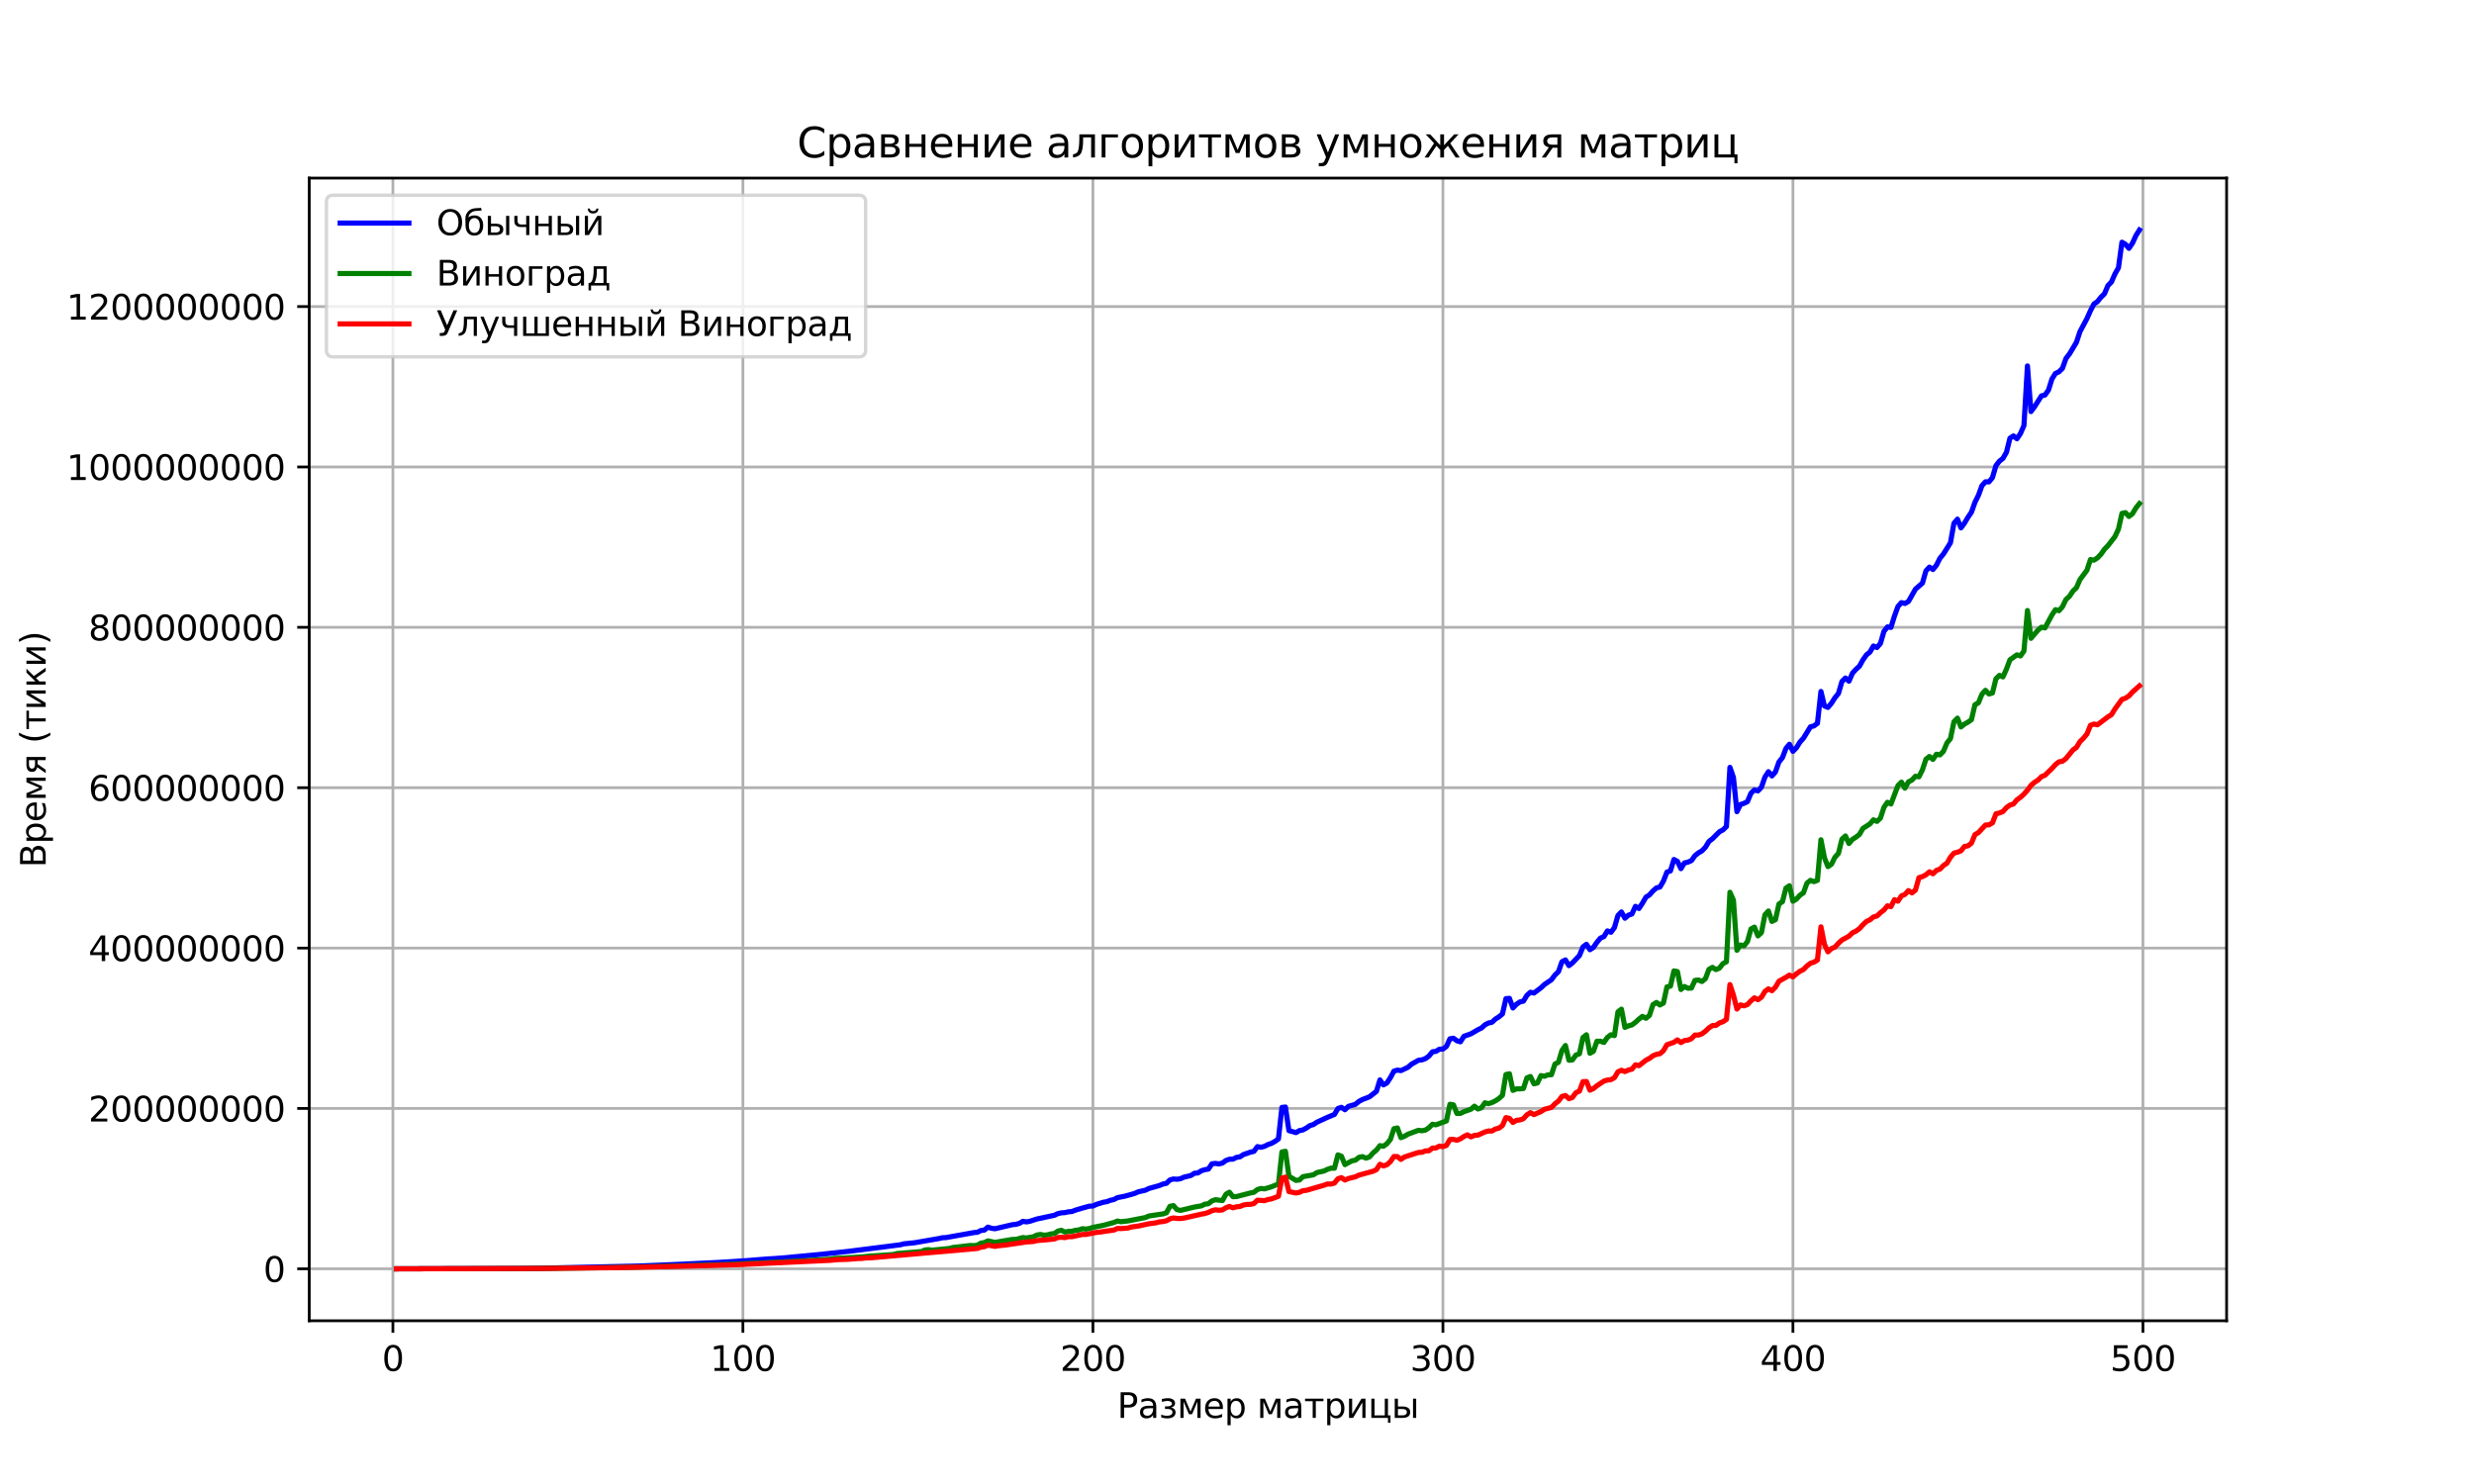 <?xml version="1.0" encoding="utf-8" standalone="no"?>
<!DOCTYPE svg PUBLIC "-//W3C//DTD SVG 1.1//EN"
  "http://www.w3.org/Graphics/SVG/1.1/DTD/svg11.dtd">
<svg xmlns:xlink="http://www.w3.org/1999/xlink" width="720pt" height="432pt" viewBox="0 0 720 432" xmlns="http://www.w3.org/2000/svg" version="1.1">
 <defs>
  <style type="text/css">*{stroke-linejoin: round; stroke-linecap: butt}</style>
 </defs>
 <g id="figure_1">
  <g id="patch_1">
   <path d="M 0 432 
L 720 432 
L 720 0 
L 0 0 
z
" style="fill: #ffffff"/>
  </g>
  <g id="axes_1">
   <g id="patch_2">
    <path d="M 90 384.48 
L 648 384.48 
L 648 51.84 
L 90 51.84 
z
" style="fill: #ffffff"/>
   </g>
   <g id="matplotlib.axis_1">
    <g id="xtick_1">
     <g id="line2d_1">
      <path d="M 114.345 384.48 
L 114.345 51.84 
" clip-path="url(#p8d7da546d6)" style="fill: none; stroke: #b0b0b0; stroke-width: 0.8; stroke-linecap: square"/>
     </g>
     <g id="line2d_2">
      <defs>
       <path id="m9df4dab54b" d="M 0 0 
L 0 3.5 
" style="stroke: #000000; stroke-width: 0.8"/>
      </defs>
      <g>
       <use xlink:href="#m9df4dab54b" x="114.345" y="384.48" style="stroke: #000000; stroke-width: 0.8"/>
      </g>
     </g>
     <g id="text_1">
      <!-- 0 -->
      <g transform="translate(111.164 399.078) scale(0.1 -0.1)">
       <defs>
        <path id="DejaVuSans-30" d="M 2034 4250 
Q 1547 4250 1301 3770 
Q 1056 3291 1056 2328 
Q 1056 1369 1301 889 
Q 1547 409 2034 409 
Q 2525 409 2770 889 
Q 3016 1369 3016 2328 
Q 3016 3291 2770 3770 
Q 2525 4250 2034 4250 
z
M 2034 4750 
Q 2819 4750 3233 4129 
Q 3647 3509 3647 2328 
Q 3647 1150 3233 529 
Q 2819 -91 2034 -91 
Q 1250 -91 836 529 
Q 422 1150 422 2328 
Q 422 3509 836 4129 
Q 1250 4750 2034 4750 
z
" transform="scale(0.016)"/>
       </defs>
       <use xlink:href="#DejaVuSans-30"/>
      </g>
     </g>
    </g>
    <g id="xtick_2">
     <g id="line2d_3">
      <path d="M 216.207 384.48 
L 216.207 51.84 
" clip-path="url(#p8d7da546d6)" style="fill: none; stroke: #b0b0b0; stroke-width: 0.8; stroke-linecap: square"/>
     </g>
     <g id="line2d_4">
      <g>
       <use xlink:href="#m9df4dab54b" x="216.207" y="384.48" style="stroke: #000000; stroke-width: 0.8"/>
      </g>
     </g>
     <g id="text_2">
      <!-- 100 -->
      <g transform="translate(206.663 399.078) scale(0.1 -0.1)">
       <defs>
        <path id="DejaVuSans-31" d="M 794 531 
L 1825 531 
L 1825 4091 
L 703 3866 
L 703 4441 
L 1819 4666 
L 2450 4666 
L 2450 531 
L 3481 531 
L 3481 0 
L 794 0 
L 794 531 
z
" transform="scale(0.016)"/>
       </defs>
       <use xlink:href="#DejaVuSans-31"/>
       <use xlink:href="#DejaVuSans-30" transform="translate(63.623 0)"/>
       <use xlink:href="#DejaVuSans-30" transform="translate(127.246 0)"/>
      </g>
     </g>
    </g>
    <g id="xtick_3">
     <g id="line2d_5">
      <path d="M 318.069 384.48 
L 318.069 51.84 
" clip-path="url(#p8d7da546d6)" style="fill: none; stroke: #b0b0b0; stroke-width: 0.8; stroke-linecap: square"/>
     </g>
     <g id="line2d_6">
      <g>
       <use xlink:href="#m9df4dab54b" x="318.069" y="384.48" style="stroke: #000000; stroke-width: 0.8"/>
      </g>
     </g>
     <g id="text_3">
      <!-- 200 -->
      <g transform="translate(308.525 399.078) scale(0.1 -0.1)">
       <defs>
        <path id="DejaVuSans-32" d="M 1228 531 
L 3431 531 
L 3431 0 
L 469 0 
L 469 531 
Q 828 903 1448 1529 
Q 2069 2156 2228 2338 
Q 2531 2678 2651 2914 
Q 2772 3150 2772 3378 
Q 2772 3750 2511 3984 
Q 2250 4219 1831 4219 
Q 1534 4219 1204 4116 
Q 875 4013 500 3803 
L 500 4441 
Q 881 4594 1212 4672 
Q 1544 4750 1819 4750 
Q 2544 4750 2975 4387 
Q 3406 4025 3406 3419 
Q 3406 3131 3298 2873 
Q 3191 2616 2906 2266 
Q 2828 2175 2409 1742 
Q 1991 1309 1228 531 
z
" transform="scale(0.016)"/>
       </defs>
       <use xlink:href="#DejaVuSans-32"/>
       <use xlink:href="#DejaVuSans-30" transform="translate(63.623 0)"/>
       <use xlink:href="#DejaVuSans-30" transform="translate(127.246 0)"/>
      </g>
     </g>
    </g>
    <g id="xtick_4">
     <g id="line2d_7">
      <path d="M 419.931 384.48 
L 419.931 51.84 
" clip-path="url(#p8d7da546d6)" style="fill: none; stroke: #b0b0b0; stroke-width: 0.8; stroke-linecap: square"/>
     </g>
     <g id="line2d_8">
      <g>
       <use xlink:href="#m9df4dab54b" x="419.931" y="384.48" style="stroke: #000000; stroke-width: 0.8"/>
      </g>
     </g>
     <g id="text_4">
      <!-- 300 -->
      <g transform="translate(410.387 399.078) scale(0.1 -0.1)">
       <defs>
        <path id="DejaVuSans-33" d="M 2597 2516 
Q 3050 2419 3304 2112 
Q 3559 1806 3559 1356 
Q 3559 666 3084 287 
Q 2609 -91 1734 -91 
Q 1441 -91 1130 -33 
Q 819 25 488 141 
L 488 750 
Q 750 597 1062 519 
Q 1375 441 1716 441 
Q 2309 441 2620 675 
Q 2931 909 2931 1356 
Q 2931 1769 2642 2001 
Q 2353 2234 1838 2234 
L 1294 2234 
L 1294 2753 
L 1863 2753 
Q 2328 2753 2575 2939 
Q 2822 3125 2822 3475 
Q 2822 3834 2567 4026 
Q 2313 4219 1838 4219 
Q 1578 4219 1281 4162 
Q 984 4106 628 3988 
L 628 4550 
Q 988 4650 1302 4700 
Q 1616 4750 1894 4750 
Q 2613 4750 3031 4423 
Q 3450 4097 3450 3541 
Q 3450 3153 3228 2886 
Q 3006 2619 2597 2516 
z
" transform="scale(0.016)"/>
       </defs>
       <use xlink:href="#DejaVuSans-33"/>
       <use xlink:href="#DejaVuSans-30" transform="translate(63.623 0)"/>
       <use xlink:href="#DejaVuSans-30" transform="translate(127.246 0)"/>
      </g>
     </g>
    </g>
    <g id="xtick_5">
     <g id="line2d_9">
      <path d="M 521.793 384.48 
L 521.793 51.84 
" clip-path="url(#p8d7da546d6)" style="fill: none; stroke: #b0b0b0; stroke-width: 0.8; stroke-linecap: square"/>
     </g>
     <g id="line2d_10">
      <g>
       <use xlink:href="#m9df4dab54b" x="521.793" y="384.48" style="stroke: #000000; stroke-width: 0.8"/>
      </g>
     </g>
     <g id="text_5">
      <!-- 400 -->
      <g transform="translate(512.249 399.078) scale(0.1 -0.1)">
       <defs>
        <path id="DejaVuSans-34" d="M 2419 4116 
L 825 1625 
L 2419 1625 
L 2419 4116 
z
M 2253 4666 
L 3047 4666 
L 3047 1625 
L 3713 1625 
L 3713 1100 
L 3047 1100 
L 3047 0 
L 2419 0 
L 2419 1100 
L 313 1100 
L 313 1709 
L 2253 4666 
z
" transform="scale(0.016)"/>
       </defs>
       <use xlink:href="#DejaVuSans-34"/>
       <use xlink:href="#DejaVuSans-30" transform="translate(63.623 0)"/>
       <use xlink:href="#DejaVuSans-30" transform="translate(127.246 0)"/>
      </g>
     </g>
    </g>
    <g id="xtick_6">
     <g id="line2d_11">
      <path d="M 623.655 384.48 
L 623.655 51.84 
" clip-path="url(#p8d7da546d6)" style="fill: none; stroke: #b0b0b0; stroke-width: 0.8; stroke-linecap: square"/>
     </g>
     <g id="line2d_12">
      <g>
       <use xlink:href="#m9df4dab54b" x="623.655" y="384.48" style="stroke: #000000; stroke-width: 0.8"/>
      </g>
     </g>
     <g id="text_6">
      <!-- 500 -->
      <g transform="translate(614.111 399.078) scale(0.1 -0.1)">
       <defs>
        <path id="DejaVuSans-35" d="M 691 4666 
L 3169 4666 
L 3169 4134 
L 1269 4134 
L 1269 2991 
Q 1406 3038 1543 3061 
Q 1681 3084 1819 3084 
Q 2600 3084 3056 2656 
Q 3513 2228 3513 1497 
Q 3513 744 3044 326 
Q 2575 -91 1722 -91 
Q 1428 -91 1123 -41 
Q 819 9 494 109 
L 494 744 
Q 775 591 1075 516 
Q 1375 441 1709 441 
Q 2250 441 2565 725 
Q 2881 1009 2881 1497 
Q 2881 1984 2565 2268 
Q 2250 2553 1709 2553 
Q 1456 2553 1204 2497 
Q 953 2441 691 2322 
L 691 4666 
z
" transform="scale(0.016)"/>
       </defs>
       <use xlink:href="#DejaVuSans-35"/>
       <use xlink:href="#DejaVuSans-30" transform="translate(63.623 0)"/>
       <use xlink:href="#DejaVuSans-30" transform="translate(127.246 0)"/>
      </g>
     </g>
    </g>
    <g id="text_7">
     <!-- Размер матрицы -->
     <g transform="translate(325.128 412.757) scale(0.1 -0.1)">
      <defs>
       <path id="DejaVuSans-420" d="M 1259 4147 
L 1259 2394 
L 2053 2394 
Q 2494 2394 2734 2622 
Q 2975 2850 2975 3272 
Q 2975 3691 2734 3919 
Q 2494 4147 2053 4147 
L 1259 4147 
z
M 628 4666 
L 2053 4666 
Q 2838 4666 3239 4311 
Q 3641 3956 3641 3272 
Q 3641 2581 3239 2228 
Q 2838 1875 2053 1875 
L 1259 1875 
L 1259 0 
L 628 0 
L 628 4666 
z
" transform="scale(0.016)"/>
       <path id="DejaVuSans-430" d="M 2194 1759 
Q 1497 1759 1228 1600 
Q 959 1441 959 1056 
Q 959 750 1161 570 
Q 1363 391 1709 391 
Q 2188 391 2477 730 
Q 2766 1069 2766 1631 
L 2766 1759 
L 2194 1759 
z
M 3341 1997 
L 3341 0 
L 2766 0 
L 2766 531 
Q 2569 213 2275 61 
Q 1981 -91 1556 -91 
Q 1019 -91 701 211 
Q 384 513 384 1019 
Q 384 1609 779 1909 
Q 1175 2209 1959 2209 
L 2766 2209 
L 2766 2266 
Q 2766 2663 2505 2880 
Q 2244 3097 1772 3097 
Q 1472 3097 1187 3025 
Q 903 2953 641 2809 
L 641 3341 
Q 956 3463 1253 3523 
Q 1550 3584 1831 3584 
Q 2591 3584 2966 3190 
Q 3341 2797 3341 1997 
z
" transform="scale(0.016)"/>
       <path id="DejaVuSans-437" d="M 2206 1888 
Q 2594 1813 2809 1584 
Q 3025 1356 3025 1019 
Q 3025 478 2622 193 
Q 2219 -91 1475 -91 
Q 1225 -91 961 -47 
Q 697 -3 416 84 
L 416 619 
Q 638 503 903 445 
Q 1169 388 1459 388 
Q 1931 388 2195 563 
Q 2459 738 2459 1019 
Q 2459 1294 2225 1461 
Q 1991 1628 1563 1628 
L 1100 1628 
L 1100 2103 
L 1584 2103 
Q 1947 2103 2158 2242 
Q 2369 2381 2369 2600 
Q 2369 2800 2151 2944 
Q 1934 3088 1563 3088 
Q 1341 3088 1089 3047 
Q 838 3006 534 2916 
L 534 3438 
Q 841 3513 1106 3550 
Q 1372 3588 1609 3588 
Q 2222 3588 2576 3342 
Q 2931 3097 2931 2656 
Q 2931 2366 2743 2164 
Q 2556 1963 2206 1888 
z
" transform="scale(0.016)"/>
       <path id="DejaVuSans-43c" d="M 581 3500 
L 1422 3500 
L 2416 1156 
L 3413 3500 
L 4247 3500 
L 4247 0 
L 3669 0 
L 3669 2950 
L 2703 672 
L 2128 672 
L 1159 2950 
L 1159 0 
L 581 0 
L 581 3500 
z
" transform="scale(0.016)"/>
       <path id="DejaVuSans-435" d="M 3597 1894 
L 3597 1613 
L 953 1613 
Q 991 1019 1311 708 
Q 1631 397 2203 397 
Q 2534 397 2845 478 
Q 3156 559 3463 722 
L 3463 178 
Q 3153 47 2828 -22 
Q 2503 -91 2169 -91 
Q 1331 -91 842 396 
Q 353 884 353 1716 
Q 353 2575 817 3079 
Q 1281 3584 2069 3584 
Q 2775 3584 3186 3129 
Q 3597 2675 3597 1894 
z
M 3022 2063 
Q 3016 2534 2758 2815 
Q 2500 3097 2075 3097 
Q 1594 3097 1305 2825 
Q 1016 2553 972 2059 
L 3022 2063 
z
" transform="scale(0.016)"/>
       <path id="DejaVuSans-440" d="M 1159 525 
L 1159 -1331 
L 581 -1331 
L 581 3500 
L 1159 3500 
L 1159 2969 
Q 1341 3281 1617 3432 
Q 1894 3584 2278 3584 
Q 2916 3584 3314 3078 
Q 3713 2572 3713 1747 
Q 3713 922 3314 415 
Q 2916 -91 2278 -91 
Q 1894 -91 1617 61 
Q 1341 213 1159 525 
z
M 3116 1747 
Q 3116 2381 2855 2742 
Q 2594 3103 2138 3103 
Q 1681 3103 1420 2742 
Q 1159 2381 1159 1747 
Q 1159 1113 1420 752 
Q 1681 391 2138 391 
Q 2594 391 2855 752 
Q 3116 1113 3116 1747 
z
" transform="scale(0.016)"/>
       <path id="DejaVuSans-20" transform="scale(0.016)"/>
       <path id="DejaVuSans-442" d="M 188 3500 
L 3541 3500 
L 3541 3041 
L 2147 3041 
L 2147 0 
L 1581 0 
L 1581 3041 
L 188 3041 
L 188 3500 
z
" transform="scale(0.016)"/>
       <path id="DejaVuSans-438" d="M 3578 3500 
L 3578 0 
L 3006 0 
L 3006 2809 
L 1319 0 
L 581 0 
L 581 3500 
L 1153 3500 
L 1153 697 
L 2838 3500 
L 3578 3500 
z
" transform="scale(0.016)"/>
       <path id="DejaVuSans-446" d="M 3603 0 
L 581 0 
L 581 3500 
L 1159 3500 
L 1159 459 
L 3025 459 
L 3025 3500 
L 3603 3500 
L 3603 459 
L 4063 459 
L 4063 -884 
L 3603 -884 
L 3603 0 
z
" transform="scale(0.016)"/>
       <path id="DejaVuSans-44b" d="M 3907 3500 
L 4482 3500 
L 4482 0 
L 3907 0 
L 3907 3500 
z
M 4195 3584 
L 4195 3584 
z
M 2781 1038 
Q 2781 1319 2576 1466 
Q 2372 1613 1978 1613 
L 1159 1613 
L 1159 459 
L 1978 459 
Q 2372 459 2576 607 
Q 2781 756 2781 1038 
z
M 581 3500 
L 1159 3500 
L 1159 2072 
L 2003 2072 
Q 2672 2072 3033 1817 
Q 3394 1563 3394 1038 
Q 3394 513 3033 256 
Q 2672 0 2003 0 
L 581 0 
L 581 3500 
z
" transform="scale(0.016)"/>
      </defs>
      <use xlink:href="#DejaVuSans-420"/>
      <use xlink:href="#DejaVuSans-430" transform="translate(60.303 0)"/>
      <use xlink:href="#DejaVuSans-437" transform="translate(121.582 0)"/>
      <use xlink:href="#DejaVuSans-43c" transform="translate(174.756 0)"/>
      <use xlink:href="#DejaVuSans-435" transform="translate(250.195 0)"/>
      <use xlink:href="#DejaVuSans-440" transform="translate(311.719 0)"/>
      <use xlink:href="#DejaVuSans-20" transform="translate(375.195 0)"/>
      <use xlink:href="#DejaVuSans-43c" transform="translate(406.982 0)"/>
      <use xlink:href="#DejaVuSans-430" transform="translate(482.422 0)"/>
      <use xlink:href="#DejaVuSans-442" transform="translate(543.701 0)"/>
      <use xlink:href="#DejaVuSans-440" transform="translate(601.953 0)"/>
      <use xlink:href="#DejaVuSans-438" transform="translate(665.43 0)"/>
      <use xlink:href="#DejaVuSans-446" transform="translate(730.42 0)"/>
      <use xlink:href="#DejaVuSans-44b" transform="translate(798.486 0)"/>
     </g>
    </g>
   </g>
   <g id="matplotlib.axis_2">
    <g id="ytick_1">
     <g id="line2d_13">
      <path d="M 90 369.36 
L 648 369.36 
" clip-path="url(#p8d7da546d6)" style="fill: none; stroke: #b0b0b0; stroke-width: 0.8; stroke-linecap: square"/>
     </g>
     <g id="line2d_14">
      <defs>
       <path id="m16dbc8b44b" d="M 0 0 
L -3.5 0 
" style="stroke: #000000; stroke-width: 0.8"/>
      </defs>
      <g>
       <use xlink:href="#m16dbc8b44b" x="90" y="369.36" style="stroke: #000000; stroke-width: 0.8"/>
      </g>
     </g>
     <g id="text_8">
      <!-- 0 -->
      <g transform="translate(76.638 373.159) scale(0.1 -0.1)">
       <use xlink:href="#DejaVuSans-30"/>
      </g>
     </g>
    </g>
    <g id="ytick_2">
     <g id="line2d_15">
      <path d="M 90 322.674 
L 648 322.674 
" clip-path="url(#p8d7da546d6)" style="fill: none; stroke: #b0b0b0; stroke-width: 0.8; stroke-linecap: square"/>
     </g>
     <g id="line2d_16">
      <g>
       <use xlink:href="#m16dbc8b44b" x="90" y="322.674" style="stroke: #000000; stroke-width: 0.8"/>
      </g>
     </g>
     <g id="text_9">
      <!-- 200000000 -->
      <g transform="translate(25.738 326.473) scale(0.1 -0.1)">
       <use xlink:href="#DejaVuSans-32"/>
       <use xlink:href="#DejaVuSans-30" transform="translate(63.623 0)"/>
       <use xlink:href="#DejaVuSans-30" transform="translate(127.246 0)"/>
       <use xlink:href="#DejaVuSans-30" transform="translate(190.869 0)"/>
       <use xlink:href="#DejaVuSans-30" transform="translate(254.492 0)"/>
       <use xlink:href="#DejaVuSans-30" transform="translate(318.115 0)"/>
       <use xlink:href="#DejaVuSans-30" transform="translate(381.738 0)"/>
       <use xlink:href="#DejaVuSans-30" transform="translate(445.361 0)"/>
       <use xlink:href="#DejaVuSans-30" transform="translate(508.984 0)"/>
      </g>
     </g>
    </g>
    <g id="ytick_3">
     <g id="line2d_17">
      <path d="M 90 275.988 
L 648 275.988 
" clip-path="url(#p8d7da546d6)" style="fill: none; stroke: #b0b0b0; stroke-width: 0.8; stroke-linecap: square"/>
     </g>
     <g id="line2d_18">
      <g>
       <use xlink:href="#m16dbc8b44b" x="90" y="275.988" style="stroke: #000000; stroke-width: 0.8"/>
      </g>
     </g>
     <g id="text_10">
      <!-- 400000000 -->
      <g transform="translate(25.738 279.787) scale(0.1 -0.1)">
       <use xlink:href="#DejaVuSans-34"/>
       <use xlink:href="#DejaVuSans-30" transform="translate(63.623 0)"/>
       <use xlink:href="#DejaVuSans-30" transform="translate(127.246 0)"/>
       <use xlink:href="#DejaVuSans-30" transform="translate(190.869 0)"/>
       <use xlink:href="#DejaVuSans-30" transform="translate(254.492 0)"/>
       <use xlink:href="#DejaVuSans-30" transform="translate(318.115 0)"/>
       <use xlink:href="#DejaVuSans-30" transform="translate(381.738 0)"/>
       <use xlink:href="#DejaVuSans-30" transform="translate(445.361 0)"/>
       <use xlink:href="#DejaVuSans-30" transform="translate(508.984 0)"/>
      </g>
     </g>
    </g>
    <g id="ytick_4">
     <g id="line2d_19">
      <path d="M 90 229.302 
L 648 229.302 
" clip-path="url(#p8d7da546d6)" style="fill: none; stroke: #b0b0b0; stroke-width: 0.8; stroke-linecap: square"/>
     </g>
     <g id="line2d_20">
      <g>
       <use xlink:href="#m16dbc8b44b" x="90" y="229.302" style="stroke: #000000; stroke-width: 0.8"/>
      </g>
     </g>
     <g id="text_11">
      <!-- 600000000 -->
      <g transform="translate(25.738 233.101) scale(0.1 -0.1)">
       <defs>
        <path id="DejaVuSans-36" d="M 2113 2584 
Q 1688 2584 1439 2293 
Q 1191 2003 1191 1497 
Q 1191 994 1439 701 
Q 1688 409 2113 409 
Q 2538 409 2786 701 
Q 3034 994 3034 1497 
Q 3034 2003 2786 2293 
Q 2538 2584 2113 2584 
z
M 3366 4563 
L 3366 3988 
Q 3128 4100 2886 4159 
Q 2644 4219 2406 4219 
Q 1781 4219 1451 3797 
Q 1122 3375 1075 2522 
Q 1259 2794 1537 2939 
Q 1816 3084 2150 3084 
Q 2853 3084 3261 2657 
Q 3669 2231 3669 1497 
Q 3669 778 3244 343 
Q 2819 -91 2113 -91 
Q 1303 -91 875 529 
Q 447 1150 447 2328 
Q 447 3434 972 4092 
Q 1497 4750 2381 4750 
Q 2619 4750 2861 4703 
Q 3103 4656 3366 4563 
z
" transform="scale(0.016)"/>
       </defs>
       <use xlink:href="#DejaVuSans-36"/>
       <use xlink:href="#DejaVuSans-30" transform="translate(63.623 0)"/>
       <use xlink:href="#DejaVuSans-30" transform="translate(127.246 0)"/>
       <use xlink:href="#DejaVuSans-30" transform="translate(190.869 0)"/>
       <use xlink:href="#DejaVuSans-30" transform="translate(254.492 0)"/>
       <use xlink:href="#DejaVuSans-30" transform="translate(318.115 0)"/>
       <use xlink:href="#DejaVuSans-30" transform="translate(381.738 0)"/>
       <use xlink:href="#DejaVuSans-30" transform="translate(445.361 0)"/>
       <use xlink:href="#DejaVuSans-30" transform="translate(508.984 0)"/>
      </g>
     </g>
    </g>
    <g id="ytick_5">
     <g id="line2d_21">
      <path d="M 90 182.615 
L 648 182.615 
" clip-path="url(#p8d7da546d6)" style="fill: none; stroke: #b0b0b0; stroke-width: 0.8; stroke-linecap: square"/>
     </g>
     <g id="line2d_22">
      <g>
       <use xlink:href="#m16dbc8b44b" x="90" y="182.615" style="stroke: #000000; stroke-width: 0.8"/>
      </g>
     </g>
     <g id="text_12">
      <!-- 800000000 -->
      <g transform="translate(25.738 186.415) scale(0.1 -0.1)">
       <defs>
        <path id="DejaVuSans-38" d="M 2034 2216 
Q 1584 2216 1326 1975 
Q 1069 1734 1069 1313 
Q 1069 891 1326 650 
Q 1584 409 2034 409 
Q 2484 409 2743 651 
Q 3003 894 3003 1313 
Q 3003 1734 2745 1975 
Q 2488 2216 2034 2216 
z
M 1403 2484 
Q 997 2584 770 2862 
Q 544 3141 544 3541 
Q 544 4100 942 4425 
Q 1341 4750 2034 4750 
Q 2731 4750 3128 4425 
Q 3525 4100 3525 3541 
Q 3525 3141 3298 2862 
Q 3072 2584 2669 2484 
Q 3125 2378 3379 2068 
Q 3634 1759 3634 1313 
Q 3634 634 3220 271 
Q 2806 -91 2034 -91 
Q 1263 -91 848 271 
Q 434 634 434 1313 
Q 434 1759 690 2068 
Q 947 2378 1403 2484 
z
M 1172 3481 
Q 1172 3119 1398 2916 
Q 1625 2713 2034 2713 
Q 2441 2713 2670 2916 
Q 2900 3119 2900 3481 
Q 2900 3844 2670 4047 
Q 2441 4250 2034 4250 
Q 1625 4250 1398 4047 
Q 1172 3844 1172 3481 
z
" transform="scale(0.016)"/>
       </defs>
       <use xlink:href="#DejaVuSans-38"/>
       <use xlink:href="#DejaVuSans-30" transform="translate(63.623 0)"/>
       <use xlink:href="#DejaVuSans-30" transform="translate(127.246 0)"/>
       <use xlink:href="#DejaVuSans-30" transform="translate(190.869 0)"/>
       <use xlink:href="#DejaVuSans-30" transform="translate(254.492 0)"/>
       <use xlink:href="#DejaVuSans-30" transform="translate(318.115 0)"/>
       <use xlink:href="#DejaVuSans-30" transform="translate(381.738 0)"/>
       <use xlink:href="#DejaVuSans-30" transform="translate(445.361 0)"/>
       <use xlink:href="#DejaVuSans-30" transform="translate(508.984 0)"/>
      </g>
     </g>
    </g>
    <g id="ytick_6">
     <g id="line2d_23">
      <path d="M 90 135.929 
L 648 135.929 
" clip-path="url(#p8d7da546d6)" style="fill: none; stroke: #b0b0b0; stroke-width: 0.8; stroke-linecap: square"/>
     </g>
     <g id="line2d_24">
      <g>
       <use xlink:href="#m16dbc8b44b" x="90" y="135.929" style="stroke: #000000; stroke-width: 0.8"/>
      </g>
     </g>
     <g id="text_13">
      <!-- 1000000000 -->
      <g transform="translate(19.375 139.728) scale(0.1 -0.1)">
       <use xlink:href="#DejaVuSans-31"/>
       <use xlink:href="#DejaVuSans-30" transform="translate(63.623 0)"/>
       <use xlink:href="#DejaVuSans-30" transform="translate(127.246 0)"/>
       <use xlink:href="#DejaVuSans-30" transform="translate(190.869 0)"/>
       <use xlink:href="#DejaVuSans-30" transform="translate(254.492 0)"/>
       <use xlink:href="#DejaVuSans-30" transform="translate(318.115 0)"/>
       <use xlink:href="#DejaVuSans-30" transform="translate(381.738 0)"/>
       <use xlink:href="#DejaVuSans-30" transform="translate(445.361 0)"/>
       <use xlink:href="#DejaVuSans-30" transform="translate(508.984 0)"/>
       <use xlink:href="#DejaVuSans-30" transform="translate(572.607 0)"/>
      </g>
     </g>
    </g>
    <g id="ytick_7">
     <g id="line2d_25">
      <path d="M 90 89.243 
L 648 89.243 
" clip-path="url(#p8d7da546d6)" style="fill: none; stroke: #b0b0b0; stroke-width: 0.8; stroke-linecap: square"/>
     </g>
     <g id="line2d_26">
      <g>
       <use xlink:href="#m16dbc8b44b" x="90" y="89.243" style="stroke: #000000; stroke-width: 0.8"/>
      </g>
     </g>
     <g id="text_14">
      <!-- 1200000000 -->
      <g transform="translate(19.375 93.042) scale(0.1 -0.1)">
       <use xlink:href="#DejaVuSans-31"/>
       <use xlink:href="#DejaVuSans-32" transform="translate(63.623 0)"/>
       <use xlink:href="#DejaVuSans-30" transform="translate(127.246 0)"/>
       <use xlink:href="#DejaVuSans-30" transform="translate(190.869 0)"/>
       <use xlink:href="#DejaVuSans-30" transform="translate(254.492 0)"/>
       <use xlink:href="#DejaVuSans-30" transform="translate(318.115 0)"/>
       <use xlink:href="#DejaVuSans-30" transform="translate(381.738 0)"/>
       <use xlink:href="#DejaVuSans-30" transform="translate(445.361 0)"/>
       <use xlink:href="#DejaVuSans-30" transform="translate(508.984 0)"/>
       <use xlink:href="#DejaVuSans-30" transform="translate(572.607 0)"/>
      </g>
     </g>
    </g>
    <g id="text_15">
     <!-- Время (тики) -->
     <g transform="translate(13.295 252.543) rotate(-90) scale(0.1 -0.1)">
      <defs>
       <path id="DejaVuSans-412" d="M 1259 2228 
L 1259 519 
L 2272 519 
Q 2781 519 3026 730 
Q 3272 941 3272 1375 
Q 3272 1813 3026 2020 
Q 2781 2228 2272 2228 
L 1259 2228 
z
M 1259 4147 
L 1259 2741 
L 2194 2741 
Q 2656 2741 2882 2914 
Q 3109 3088 3109 3444 
Q 3109 3797 2882 3972 
Q 2656 4147 2194 4147 
L 1259 4147 
z
M 628 4666 
L 2241 4666 
Q 2963 4666 3353 4366 
Q 3744 4066 3744 3513 
Q 3744 3084 3544 2831 
Q 3344 2578 2956 2516 
Q 3422 2416 3680 2098 
Q 3938 1781 3938 1306 
Q 3938 681 3513 340 
Q 3088 0 2303 0 
L 628 0 
L 628 4666 
z
" transform="scale(0.016)"/>
       <path id="DejaVuSans-44f" d="M 1181 2491 
Q 1181 2231 1381 2084 
Q 1581 1938 1953 1938 
L 2728 1938 
L 2728 3041 
L 1953 3041 
Q 1581 3041 1381 2897 
Q 1181 2753 1181 2491 
z
M 363 0 
L 1431 1534 
Q 1069 1616 828 1830 
Q 588 2044 588 2491 
Q 588 2997 923 3248 
Q 1259 3500 1938 3500 
L 3306 3500 
L 3306 0 
L 2728 0 
L 2728 1478 
L 2013 1478 
L 981 0 
L 363 0 
z
" transform="scale(0.016)"/>
       <path id="DejaVuSans-28" d="M 1984 4856 
Q 1566 4138 1362 3434 
Q 1159 2731 1159 2009 
Q 1159 1288 1364 580 
Q 1569 -128 1984 -844 
L 1484 -844 
Q 1016 -109 783 600 
Q 550 1309 550 2009 
Q 550 2706 781 3412 
Q 1013 4119 1484 4856 
L 1984 4856 
z
" transform="scale(0.016)"/>
       <path id="DejaVuSans-43a" d="M 581 3500 
L 1153 3500 
L 1153 1856 
L 2775 3500 
L 3481 3500 
L 2144 2147 
L 3653 0 
L 3009 0 
L 1769 1766 
L 1153 1141 
L 1153 0 
L 581 0 
L 581 3500 
z
" transform="scale(0.016)"/>
       <path id="DejaVuSans-29" d="M 513 4856 
L 1013 4856 
Q 1481 4119 1714 3412 
Q 1947 2706 1947 2009 
Q 1947 1309 1714 600 
Q 1481 -109 1013 -844 
L 513 -844 
Q 928 -128 1133 580 
Q 1338 1288 1338 2009 
Q 1338 2731 1133 3434 
Q 928 4138 513 4856 
z
" transform="scale(0.016)"/>
      </defs>
      <use xlink:href="#DejaVuSans-412"/>
      <use xlink:href="#DejaVuSans-440" transform="translate(68.604 0)"/>
      <use xlink:href="#DejaVuSans-435" transform="translate(132.08 0)"/>
      <use xlink:href="#DejaVuSans-43c" transform="translate(193.604 0)"/>
      <use xlink:href="#DejaVuSans-44f" transform="translate(269.043 0)"/>
      <use xlink:href="#DejaVuSans-20" transform="translate(329.199 0)"/>
      <use xlink:href="#DejaVuSans-28" transform="translate(360.986 0)"/>
      <use xlink:href="#DejaVuSans-442" transform="translate(400 0)"/>
      <use xlink:href="#DejaVuSans-438" transform="translate(458.252 0)"/>
      <use xlink:href="#DejaVuSans-43a" transform="translate(523.242 0)"/>
      <use xlink:href="#DejaVuSans-438" transform="translate(583.643 0)"/>
      <use xlink:href="#DejaVuSans-29" transform="translate(648.633 0)"/>
     </g>
    </g>
   </g>
   <g id="line2d_27">
    <path d="M 115.364 369.36 
L 149.997 369.261 
L 157.127 369.189 
L 185.648 368.556 
L 197.872 368.041 
L 209.077 367.5 
L 213.151 367.25 
L 217.226 366.979 
L 223.337 366.493 
L 225.375 366.375 
L 228.43 366.143 
L 239.635 365.072 
L 247.784 364.169 
L 262.045 362.358 
L 263.064 362.086 
L 266.119 361.778 
L 268.157 361.427 
L 273.25 360.546 
L 274.268 360.311 
L 275.287 360.27 
L 283.436 358.81 
L 284.455 358.718 
L 285.473 358.21 
L 286.492 358.071 
L 287.51 357.221 
L 288.529 357.552 
L 289.548 357.695 
L 294.641 356.509 
L 295.659 356.414 
L 296.678 356.12 
L 297.697 355.531 
L 298.715 355.701 
L 299.734 355.517 
L 301.771 354.856 
L 306.864 353.766 
L 307.883 353.289 
L 308.901 353.064 
L 309.92 352.998 
L 310.939 352.763 
L 311.957 352.685 
L 312.976 352.278 
L 315.013 351.675 
L 317.05 351.114 
L 318.069 351.084 
L 319.088 350.601 
L 321.125 349.974 
L 322.143 349.799 
L 323.162 349.405 
L 324.181 349.19 
L 325.199 348.64 
L 327.237 348.242 
L 329.274 347.692 
L 330.292 347.377 
L 331.311 346.931 
L 333.348 346.473 
L 334.367 345.971 
L 337.423 345.113 
L 338.441 344.68 
L 339.46 344.468 
L 340.479 343.484 
L 341.497 343.206 
L 342.516 343.289 
L 343.535 343.134 
L 344.553 342.684 
L 346.59 342.189 
L 347.609 341.536 
L 348.628 341.446 
L 349.646 340.803 
L 350.665 340.496 
L 351.683 340.318 
L 352.702 338.795 
L 353.721 338.673 
L 354.739 338.817 
L 355.758 338.582 
L 356.777 337.817 
L 357.795 337.457 
L 358.814 337.432 
L 359.832 336.924 
L 360.851 336.77 
L 361.87 336.097 
L 363.907 335.399 
L 364.926 335.161 
L 365.944 333.787 
L 366.963 333.975 
L 367.981 333.712 
L 369 333.194 
L 370.019 332.837 
L 371.037 332.28 
L 372.056 331.543 
L 373.074 322.38 
L 374.093 322.256 
L 375.112 329.13 
L 377.149 329.708 
L 378.168 329.12 
L 379.186 328.93 
L 380.205 328.363 
L 381.223 327.666 
L 382.242 327.353 
L 383.261 326.673 
L 386.317 325.262 
L 388.354 324.417 
L 389.372 322.7 
L 390.391 322.351 
L 391.41 323.049 
L 392.428 322.064 
L 394.465 321.474 
L 395.484 320.63 
L 396.503 320.079 
L 398.54 319.299 
L 400.577 317.702 
L 401.596 314.366 
L 402.614 315.816 
L 403.633 315.256 
L 404.652 313.704 
L 405.67 311.808 
L 406.689 311.51 
L 407.708 311.662 
L 409.745 310.696 
L 410.763 309.811 
L 412.801 308.652 
L 413.819 308.535 
L 414.838 308.161 
L 415.857 307.425 
L 416.875 306.184 
L 417.894 306.058 
L 418.912 305.429 
L 419.931 305.377 
L 420.95 304.628 
L 421.968 302.405 
L 422.987 302.229 
L 424.005 302.978 
L 425.024 303.272 
L 426.043 301.666 
L 428.08 300.95 
L 430.117 299.756 
L 431.136 299.267 
L 432.154 298.341 
L 433.173 297.802 
L 434.192 297.596 
L 435.21 296.65 
L 436.229 296.008 
L 437.248 295.168 
L 438.266 290.712 
L 439.285 290.625 
L 440.303 293.429 
L 441.322 292.356 
L 442.341 291.663 
L 443.359 291.438 
L 444.378 289.748 
L 445.396 288.846 
L 446.415 289.083 
L 448.452 287.559 
L 449.471 286.591 
L 451.508 285.21 
L 452.527 283.833 
L 453.545 282.857 
L 454.564 279.972 
L 455.583 279.443 
L 456.601 281.101 
L 457.62 280.311 
L 459.657 278.161 
L 460.676 275.657 
L 461.694 274.884 
L 462.713 276.461 
L 463.732 275.786 
L 464.75 274.302 
L 465.769 273.088 
L 466.788 272.644 
L 467.806 270.984 
L 468.825 271.389 
L 469.843 270.033 
L 470.862 266.513 
L 471.881 265.471 
L 472.899 267.302 
L 473.918 266.411 
L 474.936 266.066 
L 475.955 263.841 
L 476.974 264.475 
L 477.992 262.927 
L 479.011 261.165 
L 480.03 260.521 
L 481.048 259.368 
L 482.067 258.473 
L 483.085 258.219 
L 484.104 256.469 
L 485.123 253.864 
L 486.141 253.523 
L 487.16 250.205 
L 488.179 250.746 
L 489.197 252.87 
L 490.216 251.205 
L 491.234 250.97 
L 492.253 250.527 
L 493.272 249.087 
L 494.29 248.282 
L 495.309 247.693 
L 496.327 246.63 
L 497.346 244.958 
L 498.365 244.165 
L 500.402 242.127 
L 501.421 241.594 
L 502.439 240.598 
L 503.458 223.381 
L 504.476 226.311 
L 505.495 236.289 
L 506.514 234.205 
L 507.532 233.857 
L 508.551 233.369 
L 509.57 230.915 
L 510.588 229.953 
L 511.607 230.238 
L 512.625 229.144 
L 513.644 226.208 
L 514.663 224.642 
L 515.681 225.879 
L 516.7 224.713 
L 517.719 221.813 
L 518.737 220.545 
L 519.756 217.88 
L 520.774 216.658 
L 521.793 218.716 
L 522.812 217.673 
L 523.83 216.02 
L 524.849 214.901 
L 526.886 211.58 
L 527.905 211.315 
L 528.923 210.56 
L 529.942 201.287 
L 530.961 205.507 
L 531.979 205.935 
L 532.998 204.718 
L 534.016 203.123 
L 535.035 201.871 
L 536.054 198.381 
L 537.072 197.37 
L 538.091 198.303 
L 539.11 195.976 
L 540.128 194.851 
L 541.147 193.924 
L 542.165 192.09 
L 543.184 190.632 
L 544.203 189.815 
L 545.221 188.053 
L 546.24 188.496 
L 547.258 187.298 
L 548.277 183.793 
L 549.296 182.498 
L 550.314 182.648 
L 551.333 179.362 
L 552.352 176.556 
L 553.37 175.427 
L 554.389 175.676 
L 555.407 175.095 
L 557.445 171.504 
L 559.482 169.738 
L 560.501 166.179 
L 561.519 165.085 
L 562.538 165.786 
L 563.556 164.536 
L 564.575 162.506 
L 565.594 161.27 
L 567.631 158.006 
L 568.65 152.334 
L 569.668 151.124 
L 570.687 153.677 
L 571.705 152.3 
L 572.724 150.591 
L 573.743 149.102 
L 574.761 146.22 
L 575.78 144.183 
L 576.798 141.381 
L 577.817 140.257 
L 578.836 140.272 
L 579.854 139.041 
L 580.873 135.545 
L 581.892 134.252 
L 582.91 133.447 
L 583.929 131.666 
L 584.947 127.571 
L 585.966 126.898 
L 586.985 127.73 
L 588.003 126.213 
L 589.022 123.881 
L 590.041 106.529 
L 591.059 119.81 
L 592.078 118.456 
L 594.115 115.233 
L 595.134 115.004 
L 596.152 113.569 
L 597.171 110.316 
L 598.189 108.707 
L 599.208 108.232 
L 600.227 107.227 
L 601.245 104.365 
L 602.264 103.04 
L 604.301 99.64 
L 605.32 96.553 
L 607.357 92.743 
L 608.376 90.454 
L 609.394 88.488 
L 610.413 87.796 
L 611.432 86.521 
L 612.45 85.52 
L 613.469 83.127 
L 614.487 82.078 
L 615.506 79.75 
L 616.525 77.96 
L 617.543 70.51 
L 618.562 71.117 
L 619.581 72.296 
L 620.599 70.795 
L 621.618 68.562 
L 622.636 66.96 
L 622.636 66.96 
" clip-path="url(#p8d7da546d6)" style="fill: none; stroke: #0000ff; stroke-width: 1.5; stroke-linecap: square"/>
   </g>
   <g id="line2d_28">
    <path d="M 115.364 369.36 
L 156.108 369.252 
L 173.425 369.066 
L 178.518 368.984 
L 194.816 368.613 
L 213.151 368.037 
L 218.244 367.768 
L 221.3 367.68 
L 225.375 367.428 
L 227.412 367.409 
L 229.449 367.225 
L 232.505 367.1 
L 241.673 366.539 
L 242.691 366.333 
L 245.747 366.201 
L 250.84 365.894 
L 252.877 365.683 
L 260.008 365.196 
L 261.026 364.919 
L 268.157 364.329 
L 269.175 363.881 
L 270.194 363.775 
L 271.212 363.931 
L 276.306 363.434 
L 277.324 363.147 
L 282.417 362.559 
L 283.436 362.617 
L 284.455 362.468 
L 285.473 361.88 
L 286.492 361.725 
L 287.51 361.223 
L 289.548 361.665 
L 294.641 360.802 
L 295.659 360.794 
L 297.697 360.251 
L 298.715 360.383 
L 300.752 360.022 
L 301.771 359.529 
L 302.79 359.361 
L 303.808 359.569 
L 304.827 359.479 
L 305.846 359.206 
L 306.864 359.076 
L 307.883 358.371 
L 308.901 358.144 
L 309.92 358.677 
L 310.939 358.454 
L 311.957 358.43 
L 312.976 358.149 
L 313.995 358.04 
L 315.013 357.676 
L 316.032 357.795 
L 317.05 357.621 
L 318.069 357.307 
L 321.125 356.691 
L 324.181 355.867 
L 325.199 355.445 
L 326.218 355.649 
L 328.255 355.421 
L 333.348 354.434 
L 334.367 353.978 
L 338.441 353.37 
L 339.46 353.053 
L 340.479 351.173 
L 341.497 350.951 
L 342.516 352.114 
L 343.535 352.358 
L 347.609 351.373 
L 349.646 351.03 
L 350.665 350.534 
L 351.683 350.404 
L 352.702 349.6 
L 353.721 349.238 
L 355.758 349.5 
L 356.777 347.647 
L 357.795 347.052 
L 358.814 348.363 
L 359.832 348.332 
L 363.907 347.275 
L 364.926 347.079 
L 365.944 346.279 
L 366.963 345.972 
L 367.981 346.094 
L 370.019 345.494 
L 371.037 345.058 
L 372.056 344.749 
L 373.074 335.339 
L 374.093 335.141 
L 375.112 342.414 
L 377.149 343.617 
L 378.168 343.501 
L 379.186 342.538 
L 382.242 341.993 
L 383.261 341.337 
L 385.298 340.892 
L 386.317 340.401 
L 387.335 340.056 
L 388.354 340.078 
L 389.372 336.194 
L 390.391 336.583 
L 391.41 339.032 
L 393.447 337.922 
L 394.465 337.729 
L 395.484 336.899 
L 396.503 336.698 
L 397.521 337.132 
L 398.54 336.809 
L 399.559 335.654 
L 400.577 334.8 
L 401.596 333.497 
L 402.614 333.673 
L 403.633 332.938 
L 404.652 331.675 
L 405.67 328.572 
L 406.689 328.355 
L 407.708 331.174 
L 408.726 330.779 
L 409.745 330.178 
L 412.801 329.033 
L 413.819 329.169 
L 414.838 328.968 
L 415.857 328.292 
L 416.875 327.281 
L 417.894 327.445 
L 420.95 326.311 
L 421.968 321.462 
L 422.987 321.629 
L 424.005 324.138 
L 425.024 324.114 
L 426.043 323.616 
L 428.08 322.899 
L 429.099 322.015 
L 430.117 322.832 
L 431.136 322.477 
L 432.154 321.028 
L 433.173 321.287 
L 434.192 320.963 
L 435.21 320.459 
L 436.229 319.792 
L 437.248 318.857 
L 438.266 312.8 
L 439.285 312.585 
L 440.303 317.418 
L 441.322 316.975 
L 442.341 316.978 
L 443.359 316.868 
L 444.378 313.769 
L 445.396 313.376 
L 446.415 315.499 
L 447.434 315.258 
L 448.452 313.116 
L 449.471 313.309 
L 450.49 312.885 
L 451.508 312.863 
L 452.527 309.76 
L 453.545 309.238 
L 454.564 305.805 
L 455.583 304.348 
L 456.601 308.638 
L 457.62 308.545 
L 458.639 307.12 
L 459.657 306.767 
L 460.676 302.032 
L 461.694 301.228 
L 462.713 306.611 
L 463.732 306.032 
L 464.75 303.107 
L 465.769 303.107 
L 466.788 303.459 
L 467.806 301.977 
L 468.825 301.233 
L 469.843 301.471 
L 470.862 294.564 
L 471.881 293.775 
L 472.899 299.076 
L 473.918 298.634 
L 474.936 298.367 
L 475.955 297.61 
L 476.974 296.666 
L 477.992 295.879 
L 479.011 296.429 
L 480.03 295.599 
L 481.048 292.48 
L 482.067 291.815 
L 483.085 292.562 
L 484.104 291.984 
L 485.123 287.28 
L 486.141 287.069 
L 487.16 282.636 
L 488.179 282.835 
L 489.197 288.048 
L 490.216 287.171 
L 491.234 287.679 
L 492.253 287.624 
L 493.272 285.401 
L 494.29 285.281 
L 495.309 285.722 
L 496.327 284.898 
L 497.346 282.191 
L 498.365 281.606 
L 499.383 282.255 
L 500.402 281.826 
L 501.421 280.509 
L 502.439 279.982 
L 503.458 259.74 
L 504.476 262.063 
L 505.495 276.637 
L 506.514 275.089 
L 507.532 275.364 
L 508.551 274.103 
L 509.57 270.434 
L 510.588 269.894 
L 511.607 272.444 
L 512.625 271.474 
L 513.644 266.286 
L 514.663 265.194 
L 515.681 268.23 
L 516.7 267.729 
L 517.719 263.165 
L 518.737 262.49 
L 519.756 258.535 
L 520.774 257.84 
L 521.793 262.354 
L 522.812 261.729 
L 523.83 260.603 
L 524.849 259.901 
L 525.867 257.089 
L 526.886 256.271 
L 527.905 256.654 
L 528.923 256.272 
L 529.942 244.464 
L 530.961 249.707 
L 531.979 252.28 
L 532.998 251.596 
L 534.016 249.547 
L 535.035 248.438 
L 536.054 244.282 
L 537.072 243.347 
L 538.091 245.546 
L 539.11 244.343 
L 540.128 243.701 
L 541.147 242.905 
L 542.165 241.148 
L 544.203 239.843 
L 545.221 238.651 
L 546.24 239.11 
L 547.258 238.159 
L 548.277 235.024 
L 549.296 233.56 
L 550.314 234.051 
L 552.352 228.689 
L 553.37 227.68 
L 554.389 229.431 
L 555.407 227.595 
L 556.426 227.078 
L 557.445 225.971 
L 558.463 226.133 
L 559.482 224.095 
L 560.501 221.013 
L 561.519 220.223 
L 562.538 221.074 
L 563.556 219.564 
L 564.575 219.758 
L 565.594 218.706 
L 566.612 216.277 
L 567.631 215.017 
L 568.65 210.097 
L 569.668 209.054 
L 570.687 211.614 
L 571.705 210.792 
L 572.724 210.23 
L 573.743 209.502 
L 574.761 205.148 
L 575.78 204.587 
L 576.798 202.085 
L 577.817 200.954 
L 578.836 202.029 
L 579.854 201.735 
L 580.873 197.59 
L 581.892 196.607 
L 582.91 197.044 
L 583.929 194.79 
L 584.947 192.069 
L 586.985 190.63 
L 588.003 190.952 
L 589.022 189.507 
L 590.041 177.727 
L 591.059 185.824 
L 593.096 183.447 
L 594.115 182.574 
L 595.134 182.793 
L 597.171 179.014 
L 598.189 177.481 
L 599.208 177.781 
L 600.227 176.625 
L 601.245 174.511 
L 602.264 173.595 
L 603.283 172.055 
L 604.301 171.086 
L 605.32 168.728 
L 607.357 165.996 
L 608.376 162.888 
L 609.394 163.059 
L 610.413 162.405 
L 611.432 161.336 
L 612.45 159.894 
L 613.469 158.846 
L 615.506 156.213 
L 616.525 154.029 
L 617.543 149.459 
L 618.562 149.235 
L 619.581 150.342 
L 620.599 149.557 
L 621.618 147.852 
L 622.636 146.598 
L 622.636 146.598 
" clip-path="url(#p8d7da546d6)" style="fill: none; stroke: #008000; stroke-width: 1.5; stroke-linecap: square"/>
   </g>
   <g id="line2d_29">
    <path d="M 115.364 369.36 
L 158.146 369.251 
L 173.425 369.072 
L 177.499 369.048 
L 199.909 368.574 
L 205.002 368.442 
L 209.077 368.316 
L 214.17 368.17 
L 241.673 366.883 
L 243.71 366.688 
L 246.766 366.594 
L 249.821 366.354 
L 250.84 366.342 
L 251.859 366.201 
L 253.896 366.119 
L 284.455 363.428 
L 285.473 363.044 
L 286.492 362.917 
L 287.51 362.458 
L 289.548 362.827 
L 290.566 362.645 
L 292.604 362.442 
L 298.715 361.54 
L 300.752 361.405 
L 301.771 361.14 
L 304.827 360.883 
L 306.864 360.662 
L 307.883 360.239 
L 308.901 360.167 
L 309.92 360.265 
L 310.939 359.993 
L 311.957 360.012 
L 315.013 359.354 
L 316.032 359.357 
L 319.088 358.76 
L 320.106 358.669 
L 322.143 358.352 
L 324.181 358.082 
L 325.199 357.598 
L 326.218 357.643 
L 328.255 357.489 
L 329.274 357.176 
L 331.311 356.9 
L 334.367 356.242 
L 336.404 355.973 
L 337.423 355.695 
L 338.441 355.605 
L 339.46 355.378 
L 340.479 354.812 
L 341.497 354.55 
L 342.516 354.689 
L 343.535 354.714 
L 344.553 354.594 
L 349.646 353.44 
L 350.665 353.261 
L 351.683 352.929 
L 352.702 352.448 
L 353.721 352.174 
L 354.739 352.309 
L 355.758 352.21 
L 356.777 351.589 
L 357.795 351.191 
L 358.814 351.592 
L 359.832 351.31 
L 360.851 351.21 
L 361.87 350.786 
L 362.888 350.623 
L 363.907 350.591 
L 364.926 350.358 
L 365.944 349.385 
L 367.981 349.522 
L 369 349.185 
L 370.019 349.013 
L 372.056 348.248 
L 373.074 342.964 
L 374.093 342.668 
L 375.112 346.866 
L 377.149 347.288 
L 378.168 347.093 
L 379.186 346.602 
L 380.205 346.509 
L 385.298 345.032 
L 386.317 344.661 
L 387.335 344.686 
L 388.354 344.41 
L 389.372 343.142 
L 390.391 342.814 
L 391.41 343.515 
L 392.428 343.073 
L 394.465 342.562 
L 395.484 342.082 
L 399.559 340.97 
L 400.577 340.493 
L 401.596 338.923 
L 402.614 339.409 
L 403.633 339.073 
L 404.652 338.141 
L 405.67 336.665 
L 406.689 336.695 
L 407.708 337.509 
L 408.726 336.807 
L 412.801 335.485 
L 413.819 335.446 
L 414.838 335.024 
L 415.857 334.997 
L 416.875 334.218 
L 417.894 334.183 
L 418.912 333.642 
L 419.931 333.797 
L 420.95 333.441 
L 421.968 331.71 
L 422.987 331.676 
L 424.005 331.935 
L 425.024 331.515 
L 426.043 330.83 
L 427.061 330.353 
L 428.08 330.956 
L 429.099 330.516 
L 430.117 330.437 
L 432.154 329.525 
L 433.173 329.233 
L 434.192 329.24 
L 435.21 328.659 
L 436.229 328.399 
L 437.248 327.648 
L 438.266 325.338 
L 439.285 325.563 
L 440.303 326.754 
L 441.322 326.137 
L 442.341 326.01 
L 443.359 325.655 
L 444.378 324.52 
L 445.396 323.904 
L 446.415 324.471 
L 448.452 323.591 
L 449.471 322.912 
L 451.508 322.384 
L 452.527 321.323 
L 453.545 320.537 
L 454.564 319.188 
L 455.583 318.918 
L 456.601 319.833 
L 457.62 319.473 
L 458.639 318.068 
L 459.657 317.647 
L 460.676 314.882 
L 461.694 314.83 
L 462.713 317.357 
L 463.732 316.886 
L 464.75 316.062 
L 466.788 314.711 
L 467.806 314.4 
L 468.825 314.284 
L 469.843 313.727 
L 470.862 312.008 
L 471.881 311.562 
L 472.899 311.942 
L 473.918 311.493 
L 474.936 311.237 
L 475.955 309.97 
L 476.974 310.225 
L 479.011 308.631 
L 480.03 308.112 
L 481.048 307.346 
L 482.067 306.921 
L 483.085 306.747 
L 484.104 305.856 
L 485.123 304.126 
L 487.16 303.418 
L 488.179 302.719 
L 489.197 303.495 
L 490.216 302.908 
L 491.234 302.786 
L 492.253 302.354 
L 493.272 301.304 
L 494.29 301.311 
L 495.309 300.956 
L 496.327 300.193 
L 497.346 299.221 
L 498.365 298.544 
L 499.383 298.504 
L 500.402 297.782 
L 501.421 297.44 
L 502.439 296.739 
L 503.458 286.617 
L 504.476 289.69 
L 505.495 293.741 
L 506.514 292.533 
L 507.532 292.799 
L 508.551 292.446 
L 509.57 291.344 
L 510.588 290.484 
L 511.607 291.016 
L 512.625 290.299 
L 513.644 288.614 
L 514.663 287.859 
L 515.681 288.406 
L 516.7 287.376 
L 517.719 285.642 
L 519.756 284.505 
L 520.774 283.852 
L 521.793 284.378 
L 522.812 283.481 
L 523.83 282.738 
L 524.849 282.235 
L 525.867 281.203 
L 526.886 280.409 
L 527.905 280.085 
L 528.923 279.469 
L 529.942 269.811 
L 530.961 274.903 
L 531.979 277.08 
L 532.998 276.137 
L 534.016 275.718 
L 535.035 274.583 
L 536.054 273.647 
L 538.091 272.523 
L 539.11 271.545 
L 540.128 271.058 
L 541.147 270.33 
L 542.165 269.194 
L 543.184 268.243 
L 544.203 267.76 
L 545.221 266.931 
L 546.24 266.655 
L 547.258 265.698 
L 548.277 264.908 
L 549.296 263.694 
L 550.314 263.93 
L 551.333 261.892 
L 552.352 262.334 
L 553.37 260.797 
L 554.389 260.376 
L 555.407 259.254 
L 556.426 259.916 
L 557.445 259.109 
L 558.463 255.495 
L 559.482 255.193 
L 560.501 254.66 
L 561.519 253.78 
L 562.538 254.367 
L 563.556 253.367 
L 564.575 252.999 
L 565.594 251.961 
L 566.612 251.28 
L 567.631 249.544 
L 568.65 248.336 
L 569.668 248.088 
L 570.687 247.682 
L 571.705 246.413 
L 572.724 246.234 
L 573.743 245.45 
L 574.761 242.963 
L 575.78 242.37 
L 577.817 240.172 
L 578.836 240.124 
L 579.854 239.552 
L 580.873 236.913 
L 581.892 236.657 
L 582.91 236.242 
L 583.929 235.103 
L 584.947 234.362 
L 585.966 234.046 
L 586.985 232.819 
L 588.003 232.113 
L 589.022 231.16 
L 590.041 230.03 
L 591.059 228.634 
L 592.078 227.751 
L 593.096 227.104 
L 594.115 226.095 
L 595.134 225.682 
L 597.171 223.699 
L 598.189 222.581 
L 599.208 221.767 
L 600.227 221.611 
L 601.245 220.819 
L 603.283 218.321 
L 604.301 217.584 
L 605.32 215.902 
L 606.338 214.904 
L 607.357 213.677 
L 608.376 211.157 
L 609.394 210.776 
L 610.413 210.989 
L 613.469 208.678 
L 614.487 208.045 
L 615.506 206.402 
L 617.543 203.598 
L 618.562 203.244 
L 619.581 202.591 
L 620.599 201.463 
L 622.636 199.649 
L 622.636 199.649 
" clip-path="url(#p8d7da546d6)" style="fill: none; stroke: #ff0000; stroke-width: 1.5; stroke-linecap: square"/>
   </g>
   <g id="patch_3">
    <path d="M 90 384.48 
L 90 51.84 
" style="fill: none; stroke: #000000; stroke-width: 0.8; stroke-linejoin: miter; stroke-linecap: square"/>
   </g>
   <g id="patch_4">
    <path d="M 648 384.48 
L 648 51.84 
" style="fill: none; stroke: #000000; stroke-width: 0.8; stroke-linejoin: miter; stroke-linecap: square"/>
   </g>
   <g id="patch_5">
    <path d="M 90 384.48 
L 648 384.48 
" style="fill: none; stroke: #000000; stroke-width: 0.8; stroke-linejoin: miter; stroke-linecap: square"/>
   </g>
   <g id="patch_6">
    <path d="M 90 51.84 
L 648 51.84 
" style="fill: none; stroke: #000000; stroke-width: 0.8; stroke-linejoin: miter; stroke-linecap: square"/>
   </g>
   <g id="text_16">
    <!-- Сравнение алгоритмов умножения матриц -->
    <g transform="translate(231.977 45.84) scale(0.12 -0.12)">
     <defs>
      <path id="DejaVuSans-421" d="M 4122 4306 
L 4122 3641 
Q 3803 3938 3442 4084 
Q 3081 4231 2675 4231 
Q 1875 4231 1450 3742 
Q 1025 3253 1025 2328 
Q 1025 1406 1450 917 
Q 1875 428 2675 428 
Q 3081 428 3442 575 
Q 3803 722 4122 1019 
L 4122 359 
Q 3791 134 3420 21 
Q 3050 -91 2638 -91 
Q 1578 -91 968 557 
Q 359 1206 359 2328 
Q 359 3453 968 4101 
Q 1578 4750 2638 4750 
Q 3056 4750 3426 4639 
Q 3797 4528 4122 4306 
z
" transform="scale(0.016)"/>
      <path id="DejaVuSans-432" d="M 1156 1613 
L 1156 459 
L 1975 459 
Q 2369 459 2575 607 
Q 2781 756 2781 1038 
Q 2781 1319 2575 1466 
Q 2369 1613 1975 1613 
L 1156 1613 
z
M 1156 3041 
L 1156 2072 
L 1913 2072 
Q 2238 2072 2444 2201 
Q 2650 2331 2650 2563 
Q 2650 2794 2444 2917 
Q 2238 3041 1913 3041 
L 1156 3041 
z
M 581 3500 
L 1950 3500 
Q 2566 3500 2897 3275 
Q 3228 3050 3228 2634 
Q 3228 2313 3059 2123 
Q 2891 1934 2559 1888 
Q 2956 1813 3175 1575 
Q 3394 1338 3394 981 
Q 3394 513 3033 256 
Q 2672 0 2003 0 
L 581 0 
L 581 3500 
z
" transform="scale(0.016)"/>
      <path id="DejaVuSans-43d" d="M 581 3500 
L 1159 3500 
L 1159 2072 
L 3025 2072 
L 3025 3500 
L 3603 3500 
L 3603 0 
L 3025 0 
L 3025 1613 
L 1159 1613 
L 1159 0 
L 581 0 
L 581 3500 
z
" transform="scale(0.016)"/>
      <path id="DejaVuSans-43b" d="M 238 0 
L 238 478 
Q 806 566 981 959 
Q 1194 1513 1194 2928 
L 1194 3500 
L 3559 3500 
L 3559 0 
L 2984 0 
L 2984 3041 
L 1769 3041 
L 1769 2694 
Q 1769 1344 1494 738 
Q 1200 91 238 0 
z
" transform="scale(0.016)"/>
      <path id="DejaVuSans-433" d="M 581 0 
L 581 3500 
L 3050 3500 
L 3050 3041 
L 1159 3041 
L 1159 0 
L 581 0 
z
" transform="scale(0.016)"/>
      <path id="DejaVuSans-43e" d="M 1959 3097 
Q 1497 3097 1228 2736 
Q 959 2375 959 1747 
Q 959 1119 1226 758 
Q 1494 397 1959 397 
Q 2419 397 2687 759 
Q 2956 1122 2956 1747 
Q 2956 2369 2687 2733 
Q 2419 3097 1959 3097 
z
M 1959 3584 
Q 2709 3584 3137 3096 
Q 3566 2609 3566 1747 
Q 3566 888 3137 398 
Q 2709 -91 1959 -91 
Q 1206 -91 779 398 
Q 353 888 353 1747 
Q 353 2609 779 3096 
Q 1206 3584 1959 3584 
z
" transform="scale(0.016)"/>
      <path id="DejaVuSans-443" d="M 2059 -325 
Q 1816 -950 1584 -1140 
Q 1353 -1331 966 -1331 
L 506 -1331 
L 506 -850 
L 844 -850 
Q 1081 -850 1212 -737 
Q 1344 -625 1503 -206 
L 1606 56 
L 191 3500 
L 800 3500 
L 1894 763 
L 2988 3500 
L 3597 3500 
L 2059 -325 
z
" transform="scale(0.016)"/>
      <path id="DejaVuSans-436" d="M 2597 3500 
L 3169 3500 
L 3169 1856 
L 4697 3500 
L 5366 3500 
L 4109 2153 
L 5547 0 
L 4931 0 
L 3753 1769 
L 3169 1141 
L 3169 0 
L 2597 0 
L 2597 1141 
L 2013 1769 
L 834 0 
L 219 0 
L 1656 2153 
L 400 3500 
L 1069 3500 
L 2597 1856 
L 2597 3500 
z
" transform="scale(0.016)"/>
     </defs>
     <use xlink:href="#DejaVuSans-421"/>
     <use xlink:href="#DejaVuSans-440" transform="translate(69.824 0)"/>
     <use xlink:href="#DejaVuSans-430" transform="translate(133.301 0)"/>
     <use xlink:href="#DejaVuSans-432" transform="translate(194.58 0)"/>
     <use xlink:href="#DejaVuSans-43d" transform="translate(253.516 0)"/>
     <use xlink:href="#DejaVuSans-435" transform="translate(318.896 0)"/>
     <use xlink:href="#DejaVuSans-43d" transform="translate(380.42 0)"/>
     <use xlink:href="#DejaVuSans-438" transform="translate(445.801 0)"/>
     <use xlink:href="#DejaVuSans-435" transform="translate(510.791 0)"/>
     <use xlink:href="#DejaVuSans-20" transform="translate(572.314 0)"/>
     <use xlink:href="#DejaVuSans-430" transform="translate(604.102 0)"/>
     <use xlink:href="#DejaVuSans-43b" transform="translate(665.381 0)"/>
     <use xlink:href="#DejaVuSans-433" transform="translate(729.297 0)"/>
     <use xlink:href="#DejaVuSans-43e" transform="translate(781.836 0)"/>
     <use xlink:href="#DejaVuSans-440" transform="translate(843.018 0)"/>
     <use xlink:href="#DejaVuSans-438" transform="translate(906.494 0)"/>
     <use xlink:href="#DejaVuSans-442" transform="translate(971.484 0)"/>
     <use xlink:href="#DejaVuSans-43c" transform="translate(1029.736 0)"/>
     <use xlink:href="#DejaVuSans-43e" transform="translate(1105.176 0)"/>
     <use xlink:href="#DejaVuSans-432" transform="translate(1166.357 0)"/>
     <use xlink:href="#DejaVuSans-20" transform="translate(1225.293 0)"/>
     <use xlink:href="#DejaVuSans-443" transform="translate(1257.08 0)"/>
     <use xlink:href="#DejaVuSans-43c" transform="translate(1316.26 0)"/>
     <use xlink:href="#DejaVuSans-43d" transform="translate(1391.699 0)"/>
     <use xlink:href="#DejaVuSans-43e" transform="translate(1457.08 0)"/>
     <use xlink:href="#DejaVuSans-436" transform="translate(1518.262 0)"/>
     <use xlink:href="#DejaVuSans-435" transform="translate(1608.35 0)"/>
     <use xlink:href="#DejaVuSans-43d" transform="translate(1669.873 0)"/>
     <use xlink:href="#DejaVuSans-438" transform="translate(1735.254 0)"/>
     <use xlink:href="#DejaVuSans-44f" transform="translate(1800.244 0)"/>
     <use xlink:href="#DejaVuSans-20" transform="translate(1860.4 0)"/>
     <use xlink:href="#DejaVuSans-43c" transform="translate(1892.188 0)"/>
     <use xlink:href="#DejaVuSans-430" transform="translate(1967.627 0)"/>
     <use xlink:href="#DejaVuSans-442" transform="translate(2028.906 0)"/>
     <use xlink:href="#DejaVuSans-440" transform="translate(2087.158 0)"/>
     <use xlink:href="#DejaVuSans-438" transform="translate(2150.635 0)"/>
     <use xlink:href="#DejaVuSans-446" transform="translate(2215.625 0)"/>
    </g>
   </g>
   <g id="legend_1">
    <g id="patch_7">
     <path d="M 97 103.874 
L 249.923 103.874 
Q 251.923 103.874 251.923 101.874 
L 251.923 58.84 
Q 251.923 56.84 249.923 56.84 
L 97 56.84 
Q 95 56.84 95 58.84 
L 95 101.874 
Q 95 103.874 97 103.874 
z
" style="fill: #ffffff; opacity: 0.8; stroke: #cccccc; stroke-linejoin: miter"/>
    </g>
    <g id="line2d_30">
     <path d="M 99 64.938 
L 109 64.938 
L 119 64.938 
" style="fill: none; stroke: #0000ff; stroke-width: 1.5; stroke-linecap: square"/>
    </g>
    <g id="text_17">
     <!-- Обычный -->
     <g transform="translate(127 68.438) scale(0.1 -0.1)">
      <defs>
       <path id="DejaVuSans-41e" d="M 2522 4238 
Q 1834 4238 1429 3725 
Q 1025 3213 1025 2328 
Q 1025 1447 1429 934 
Q 1834 422 2522 422 
Q 3209 422 3611 934 
Q 4013 1447 4013 2328 
Q 4013 3213 3611 3725 
Q 3209 4238 2522 4238 
z
M 2522 4750 
Q 3503 4750 4090 4092 
Q 4678 3434 4678 2328 
Q 4678 1225 4090 567 
Q 3503 -91 2522 -91 
Q 1538 -91 948 565 
Q 359 1222 359 2328 
Q 359 3434 948 4092 
Q 1538 4750 2522 4750 
z
" transform="scale(0.016)"/>
       <path id="DejaVuSans-431" d="M 1991 3584 
Q 2741 3584 3169 3096 
Q 3597 2609 3597 1747 
Q 3597 888 3169 398 
Q 2741 -91 1991 -91 
Q 1238 -91 822 384 
Q 406 859 384 1747 
L 366 2463 
Q 350 2834 350 2963 
Q 350 3463 531 3831 
Q 816 4409 1308 4659 
Q 1800 4909 2625 4916 
Q 3006 4919 3175 4972 
L 3334 4516 
Q 3181 4453 3041 4450 
L 2259 4397 
Q 1866 4369 1628 4231 
Q 1006 3866 947 3388 
L 925 3213 
Q 1331 3584 1991 3584 
z
M 1991 3097 
Q 1528 3097 1259 2736 
Q 991 2375 991 1747 
Q 991 1119 1258 758 
Q 1525 397 1991 397 
Q 2450 397 2719 759 
Q 2988 1122 2988 1747 
Q 2988 2369 2719 2733 
Q 2450 3097 1991 3097 
z
" transform="scale(0.016)"/>
       <path id="DejaVuSans-447" d="M 2625 0 
L 2625 1472 
L 1553 1472 
Q 1075 1472 756 1769 
Q 469 2038 469 2613 
L 469 3500 
L 1044 3500 
L 1044 2666 
Q 1044 2300 1206 2116 
Q 1372 1931 1697 1931 
L 2625 1931 
L 2625 3500 
L 3200 3500 
L 3200 0 
L 2625 0 
z
" transform="scale(0.016)"/>
       <path id="DejaVuSans-439" d="M 3578 3500 
L 3578 0 
L 3006 0 
L 3006 2809 
L 1319 0 
L 581 0 
L 581 3500 
L 1153 3500 
L 1153 697 
L 2838 3500 
L 3578 3500 
z
M 1102 4833 
L 1471 4833 
Q 1505 4599 1656 4481 
Q 1808 4364 2080 4364 
Q 2349 4364 2499 4480 
Q 2649 4596 2689 4833 
L 3058 4833 
Q 3027 4386 2780 4161 
Q 2533 3936 2080 3936 
Q 1627 3936 1380 4161 
Q 1133 4386 1102 4833 
z
" transform="scale(0.016)"/>
      </defs>
      <use xlink:href="#DejaVuSans-41e"/>
      <use xlink:href="#DejaVuSans-431" transform="translate(78.711 0)"/>
      <use xlink:href="#DejaVuSans-44b" transform="translate(140.381 0)"/>
      <use xlink:href="#DejaVuSans-447" transform="translate(219.336 0)"/>
      <use xlink:href="#DejaVuSans-43d" transform="translate(278.418 0)"/>
      <use xlink:href="#DejaVuSans-44b" transform="translate(343.799 0)"/>
      <use xlink:href="#DejaVuSans-439" transform="translate(422.754 0)"/>
     </g>
    </g>
    <g id="line2d_31">
     <path d="M 99 79.617 
L 109 79.617 
L 119 79.617 
" style="fill: none; stroke: #008000; stroke-width: 1.5; stroke-linecap: square"/>
    </g>
    <g id="text_18">
     <!-- Виноград -->
     <g transform="translate(127 83.117) scale(0.1 -0.1)">
      <defs>
       <path id="DejaVuSans-434" d="M 1384 459 
L 3053 459 
L 3053 3041 
L 1844 3041 
L 1844 2603 
Q 1844 1316 1475 628 
L 1384 459 
z
M 550 459 
Q 834 584 959 850 
Q 1266 1509 1266 2838 
L 1266 3500 
L 3631 3500 
L 3631 459 
L 4091 459 
L 4091 -884 
L 3631 -884 
L 3631 0 
L 794 0 
L 794 -884 
L 334 -884 
L 334 459 
L 550 459 
z
" transform="scale(0.016)"/>
      </defs>
      <use xlink:href="#DejaVuSans-412"/>
      <use xlink:href="#DejaVuSans-438" transform="translate(68.604 0)"/>
      <use xlink:href="#DejaVuSans-43d" transform="translate(133.594 0)"/>
      <use xlink:href="#DejaVuSans-43e" transform="translate(198.975 0)"/>
      <use xlink:href="#DejaVuSans-433" transform="translate(260.156 0)"/>
      <use xlink:href="#DejaVuSans-440" transform="translate(312.695 0)"/>
      <use xlink:href="#DejaVuSans-430" transform="translate(376.172 0)"/>
      <use xlink:href="#DejaVuSans-434" transform="translate(437.451 0)"/>
     </g>
    </g>
    <g id="line2d_32">
     <path d="M 99 94.295 
L 109 94.295 
L 119 94.295 
" style="fill: none; stroke: #ff0000; stroke-width: 1.5; stroke-linecap: square"/>
    </g>
    <g id="text_19">
     <!-- Улучшенный Виноград -->
     <g transform="translate(127 97.795) scale(0.1 -0.1)">
      <defs>
       <path id="DejaVuSans-423" d="M 2047 566 
Q 1981 409 1881 291 
Q 1634 0 850 0 
L 609 0 
L 609 531 
L 806 531 
Q 1178 531 1322 616 
Q 1409 669 1466 800 
L 1606 1131 
L 109 4666 
L 788 4666 
L 1947 1928 
L 3113 4666 
L 3791 4666 
L 2047 566 
z
" transform="scale(0.016)"/>
       <path id="DejaVuSans-448" d="M 3216 459 
L 4697 459 
L 4697 3500 
L 5275 3500 
L 5275 0 
L 581 0 
L 581 3500 
L 1159 3500 
L 1159 459 
L 2638 459 
L 2638 3500 
L 3216 3500 
L 3216 459 
z
" transform="scale(0.016)"/>
      </defs>
      <use xlink:href="#DejaVuSans-423"/>
      <use xlink:href="#DejaVuSans-43b" transform="translate(60.938 0)"/>
      <use xlink:href="#DejaVuSans-443" transform="translate(124.854 0)"/>
      <use xlink:href="#DejaVuSans-447" transform="translate(184.033 0)"/>
      <use xlink:href="#DejaVuSans-448" transform="translate(243.115 0)"/>
      <use xlink:href="#DejaVuSans-435" transform="translate(334.619 0)"/>
      <use xlink:href="#DejaVuSans-43d" transform="translate(396.143 0)"/>
      <use xlink:href="#DejaVuSans-43d" transform="translate(461.523 0)"/>
      <use xlink:href="#DejaVuSans-44b" transform="translate(526.904 0)"/>
      <use xlink:href="#DejaVuSans-439" transform="translate(605.859 0)"/>
      <use xlink:href="#DejaVuSans-20" transform="translate(670.85 0)"/>
      <use xlink:href="#DejaVuSans-412" transform="translate(702.637 0)"/>
      <use xlink:href="#DejaVuSans-438" transform="translate(771.24 0)"/>
      <use xlink:href="#DejaVuSans-43d" transform="translate(836.23 0)"/>
      <use xlink:href="#DejaVuSans-43e" transform="translate(901.611 0)"/>
      <use xlink:href="#DejaVuSans-433" transform="translate(962.793 0)"/>
      <use xlink:href="#DejaVuSans-440" transform="translate(1015.332 0)"/>
      <use xlink:href="#DejaVuSans-430" transform="translate(1078.809 0)"/>
      <use xlink:href="#DejaVuSans-434" transform="translate(1140.088 0)"/>
     </g>
    </g>
   </g>
  </g>
 </g>
 <defs>
  <clipPath id="p8d7da546d6">
   <rect x="90" y="51.84" width="558" height="332.64"/>
  </clipPath>
 </defs>
</svg>
